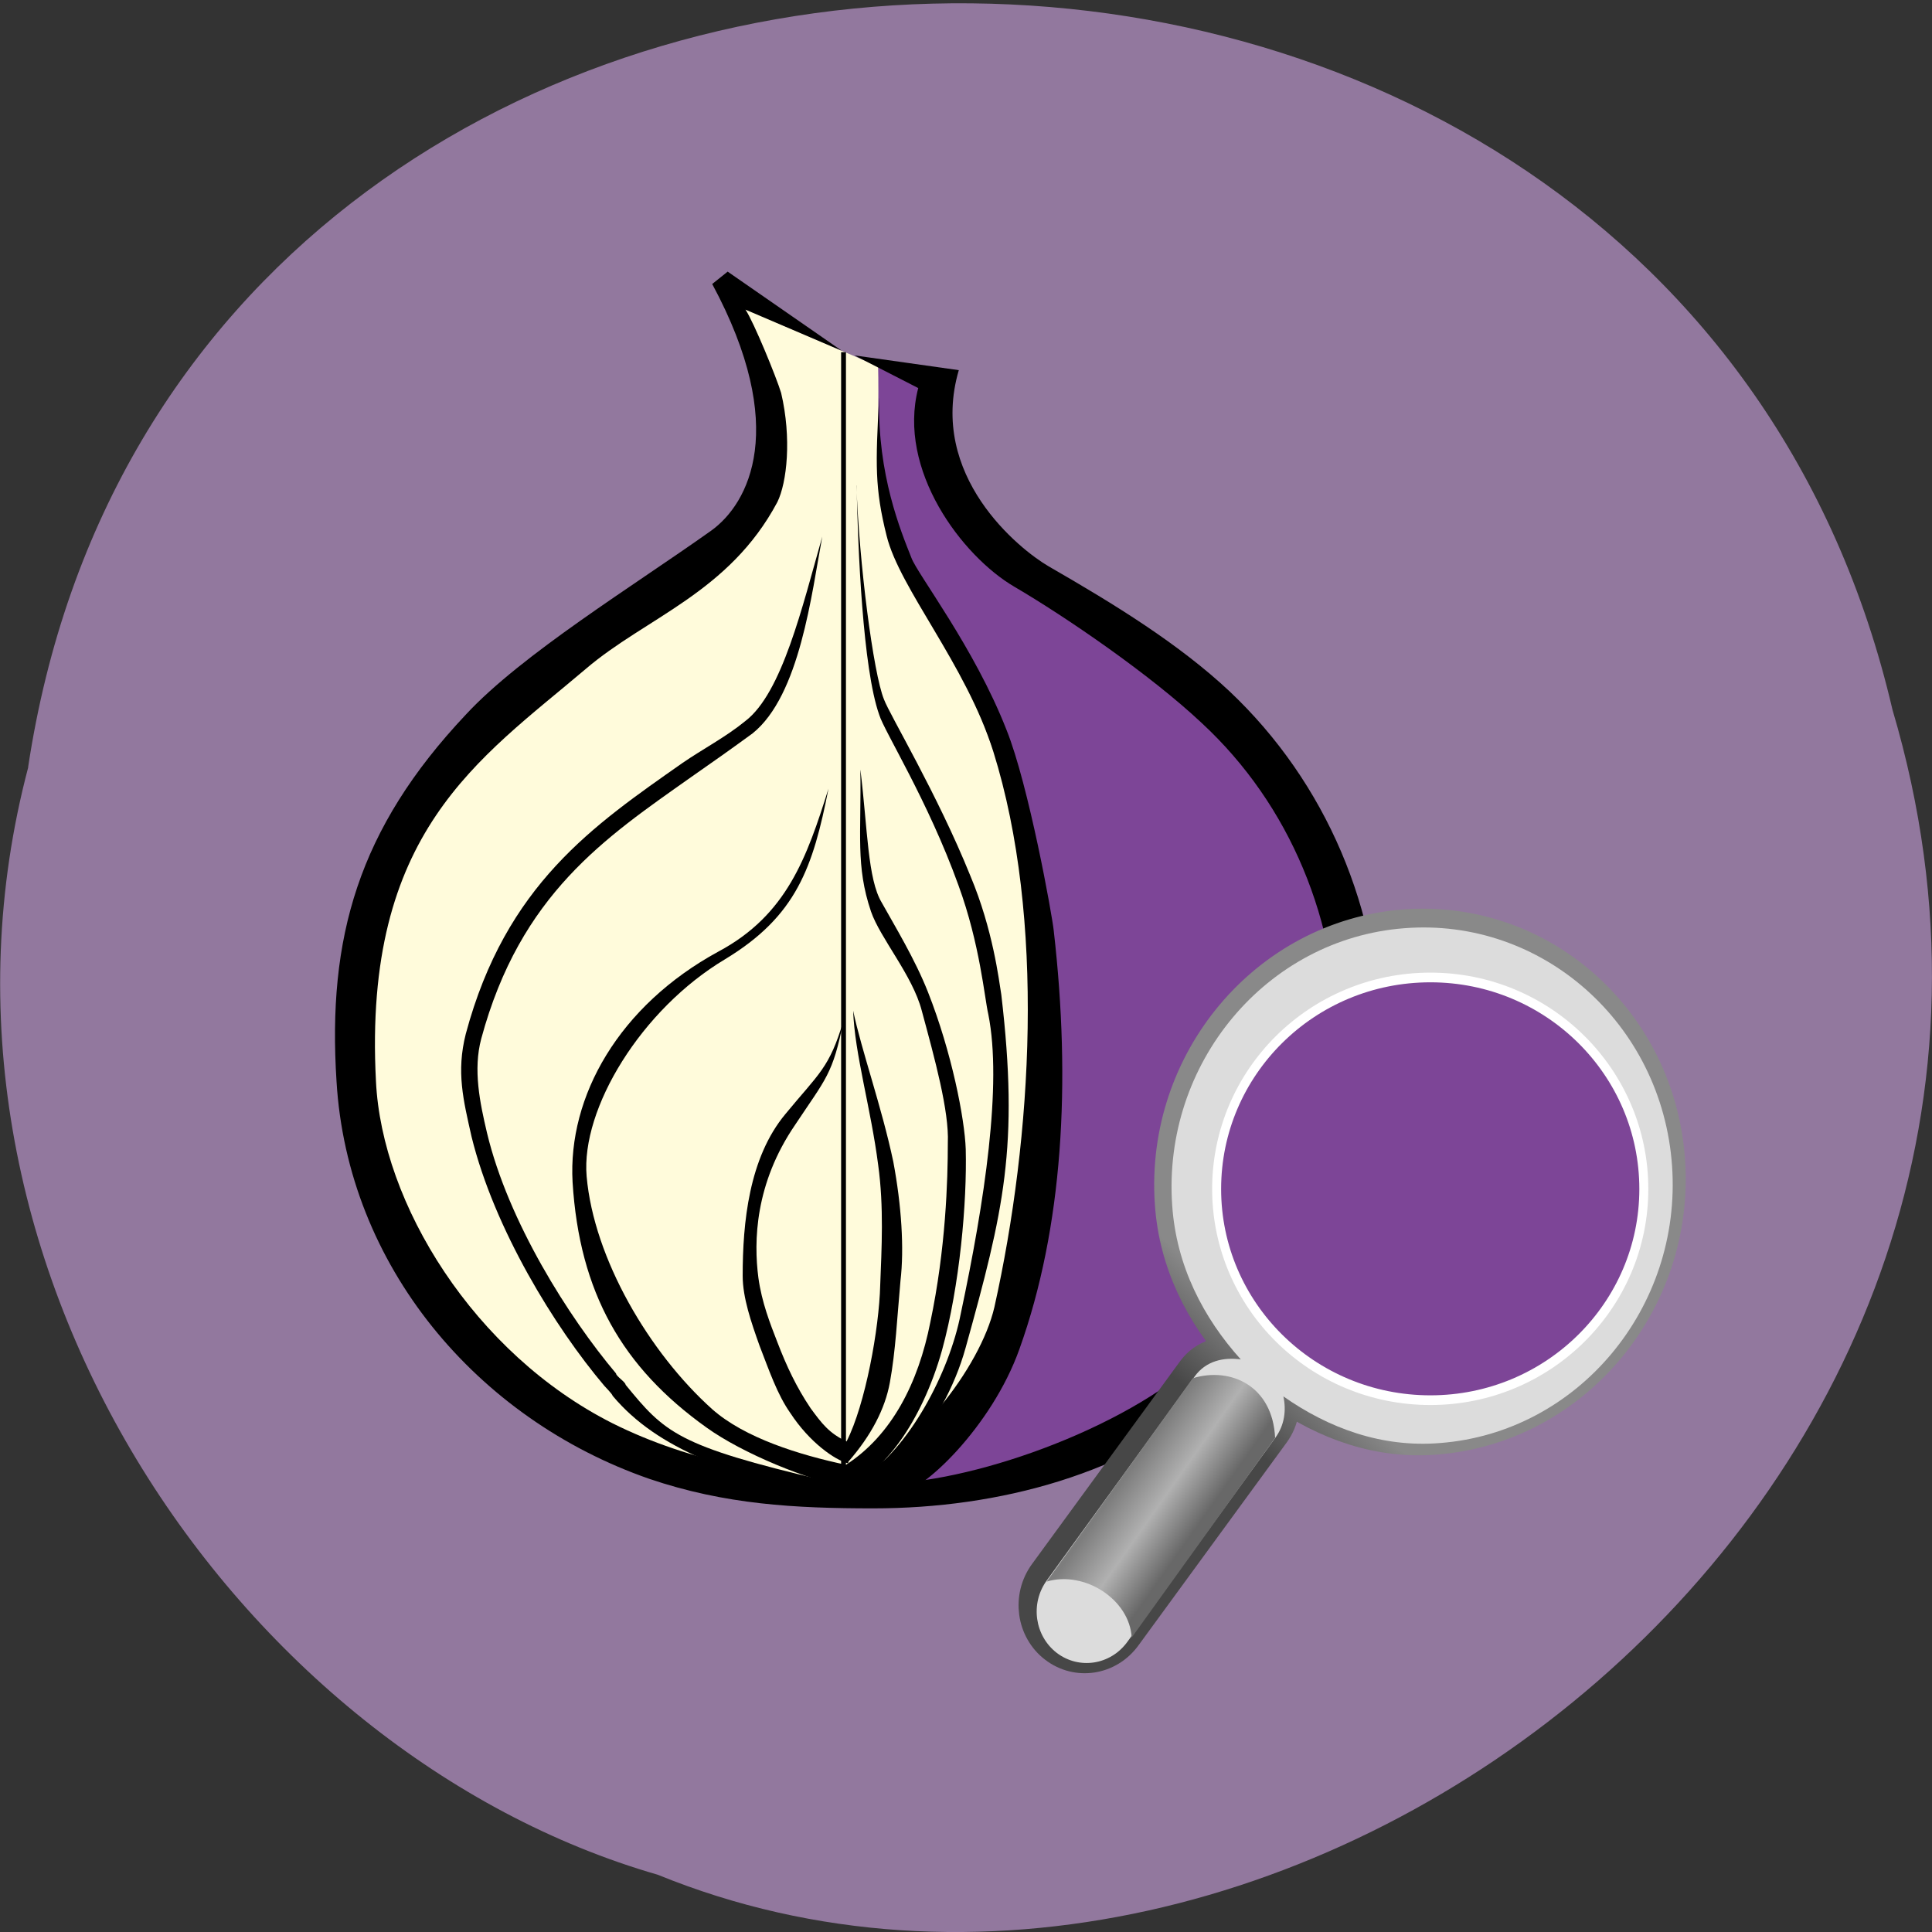 <svg xmlns="http://www.w3.org/2000/svg" viewBox="0 0 22 22"><rect x="0" y="0" width="22" height="22" fill="#333333" stroke="none"/><defs><linearGradient id="0" gradientUnits="userSpaceOnUse" x1="152.83" y1="143.37" x2="163.12" y2="153.69"><stop stop-color="#898989"/><stop offset="1" stop-color="#474747"/></linearGradient><linearGradient id="1" gradientUnits="userSpaceOnUse" x1="30.656" y1="34" x2="33.22" y2="31.06" gradientTransform="matrix(0.018 0.265 -0.249 0.02 20.711 8.04)"><stop stop-color="#7d7d7d"/><stop offset="0.5" stop-color="#b1b1b1"/><stop offset="1" stop-color="#686868"/></linearGradient></defs><path d="m 0.32 8.738 c 1.707 -11.316 18.668 -11.656 21.23 -0.656 c 2.641 8.902 -6.914 16.18 -14.06 13.266 c -4.785 -1.379 -8.648 -7.02 -7.168 -12.613" fill="#92789e"/><path d="m 8.414 3.488 l 1.59 0.687 c 0 0.418 -0.031 1.695 0.223 2.074 c 2.645 3.531 2.199 10.605 -0.539 10.789 c -4.168 0 -5.758 -2.934 -5.758 -5.629 c 0 -2.461 2.844 -4.094 4.543 -5.547 c 0.434 -0.391 0.359 -1.254 -0.059 -2.371" fill="#fffbdb"/><path d="m 10 4.148 l 0.574 0.305 c -0.055 0.391 0.027 1.258 0.406 1.48 c 1.672 1.074 3.25 2.25 3.871 3.422 c 2.211 4.137 -1.551 7.961 -4.805 7.598 c 1.77 -1.352 2.281 -4.133 1.621 -7.164 c -0.27 -1.188 -0.688 -2.262 -1.43 -3.48 c -0.324 -0.594 -0.211 -1.336 -0.238 -2.16" fill="#7d4597"/><path d="m 9.73 4.047 l 1.188 0.168 c -0.352 1.203 0.688 2.039 1.023 2.234 c 0.754 0.434 1.484 0.883 2.063 1.426 c 1.094 1.035 1.715 2.488 1.715 4.02 c 0 1.523 -0.676 2.988 -1.809 3.969 c -1.066 0.922 -2.535 1.312 -3.965 1.312 c -0.891 0 -1.688 -0.043 -2.551 -0.336 c -1.969 -0.684 -3.437 -2.43 -3.562 -4.527 c -0.105 -1.633 0.246 -2.875 1.473 -4.176 c 0.633 -0.684 1.914 -1.469 2.793 -2.094 c 0.43 -0.309 0.891 -1.176 0.012 -2.809 l 0.176 -0.141 l 1.301 0.902 l -1.098 -0.469 c 0.094 0.141 0.352 0.77 0.406 0.949 c 0.121 0.516 0.066 1.02 -0.043 1.242 c -0.551 1.035 -1.496 1.313 -2.184 1.902 c -1.215 1.031 -2.535 1.855 -2.387 4.691 c 0.066 1.398 1.117 3.102 2.695 3.898 c 0.891 0.445 1.918 0.629 2.957 0.684 c 0.93 0.043 2.711 -0.531 3.68 -1.367 c 1.039 -0.895 1.621 -2.25 1.621 -3.633 c 0 -1.398 -0.539 -2.723 -1.551 -3.66 c -0.582 -0.547 -1.539 -1.203 -2.133 -1.551 c -0.594 -0.348 -1.336 -1.328 -1.094 -2.262"/><path d="m 9.363 6.113 c -0.121 0.645 -0.254 1.805 -0.793 2.238 c -0.23 0.168 -0.461 0.332 -0.703 0.5 c -0.973 0.688 -1.941 1.328 -2.387 2.977 c -0.094 0.352 -0.016 0.727 0.066 1.074 c 0.242 1.01 0.93 2.098 1.469 2.738 c 0 0.031 0.109 0.098 0.109 0.129 c 0.445 0.543 0.582 0.695 2.266 1.09 l -0.039 0.195 c -1.012 -0.281 -1.848 -0.531 -2.375 -1.16 c 0 -0.016 -0.094 -0.113 -0.094 -0.113 c -0.566 -0.668 -1.254 -1.789 -1.512 -2.836 c -0.094 -0.418 -0.176 -0.738 -0.066 -1.172 c 0.457 -1.703 1.457 -2.375 2.469 -3.086 c 0.227 -0.156 0.496 -0.297 0.715 -0.477 c 0.418 -0.32 0.648 -1.301 0.875 -2.098"/><path d="m 9.797 8.77 c 0.012 0.727 -0.055 1.09 0.121 1.609 c 0.105 0.305 0.473 0.727 0.578 1.129 c 0.148 0.547 0.313 1.145 0.297 1.508 c 0 0.422 -0.023 1.203 -0.199 2.039 c -0.137 0.695 -0.441 1.289 -0.961 1.625 c -0.531 -0.113 -1.152 -0.305 -1.523 -0.633 c -0.715 -0.641 -1.348 -1.715 -1.43 -2.652 c -0.066 -0.77 0.621 -1.902 1.578 -2.473 c 0.813 -0.492 1 -1.047 1.176 -1.941 c -0.246 0.781 -0.473 1.438 -1.254 1.855 c -1.133 0.617 -1.715 1.648 -1.66 2.625 c 0.078 1.258 0.566 2.109 1.523 2.793 c 0.406 0.293 1.16 0.605 1.633 0.688 v -0.063 c 0.359 -0.07 0.82 -0.68 1.051 -1.504 c 0.203 -0.738 0.285 -1.688 0.27 -2.289 c -0.012 -0.348 -0.16 -1.105 -0.43 -1.789 c -0.148 -0.375 -0.379 -0.754 -0.527 -1.02 c -0.16 -0.266 -0.16 -0.836 -0.242 -1.508"/><path d="m 9.715 11.508 c 0.016 0.488 0.203 1.117 0.285 1.758 c 0.066 0.477 0.039 0.953 0.023 1.371 c -0.012 0.488 -0.168 1.355 -0.383 1.777 c -0.199 -0.094 -0.281 -0.203 -0.41 -0.379 c -0.16 -0.238 -0.273 -0.477 -0.379 -0.754 c -0.082 -0.211 -0.176 -0.449 -0.215 -0.73 c -0.055 -0.418 -0.039 -1.074 0.418 -1.742 c 0.352 -0.531 0.43 -0.574 0.551 -1.188 c -0.16 0.543 -0.281 0.602 -0.66 1.063 c -0.418 0.5 -0.488 1.242 -0.488 1.844 c 0 0.25 0.098 0.531 0.191 0.793 c 0.109 0.281 0.203 0.559 0.352 0.77 c 0.223 0.34 0.508 0.531 0.648 0.57 c 0.004 0 0.008 0 0.012 0 v -0.016 c 0.262 -0.301 0.418 -0.602 0.473 -0.902 c 0.066 -0.363 0.082 -0.73 0.121 -1.16 c 0.043 -0.363 0.012 -0.855 -0.082 -1.355 c -0.133 -0.629 -0.363 -1.27 -0.457 -1.719"/><path d="m 9.754 5.527 c 0.016 0.727 0.07 2.082 0.258 2.613 c 0.055 0.184 0.555 0.977 0.902 1.941 c 0.246 0.672 0.297 1.285 0.34 1.469 c 0.16 0.797 -0.043 2.137 -0.313 3.406 c -0.133 0.684 -0.594 1.539 -1.117 1.871 l -0.109 0.199 c 0.297 -0.016 1.027 -0.758 1.281 -1.68 c 0.434 -1.563 0.609 -2.289 0.406 -4.02 c -0.027 -0.164 -0.094 -0.738 -0.352 -1.352 c -0.379 -0.938 -0.918 -1.832 -0.984 -2.01 c -0.121 -0.293 -0.285 -1.566 -0.313 -2.434"/><path d="m 10.01 4.535 c -0.039 0.746 -0.051 1.02 0.086 1.566 c 0.148 0.602 0.902 1.465 1.215 2.457 c 0.594 1.902 0.445 4.387 0.012 6.328 c -0.16 0.688 -0.93 1.68 -1.699 2 l 0.566 0.141 c 0.309 -0.016 1.105 -0.785 1.418 -1.664 c 0.496 -1.383 0.59 -3.03 0.391 -4.766 c -0.016 -0.164 -0.285 -1.66 -0.539 -2.289 c -0.367 -0.937 -1.016 -1.773 -1.082 -1.957 c -0.121 -0.305 -0.387 -0.945 -0.367 -1.816"/><path d="m 9.578 4.01 h 0.055 v 12.887 h -0.055"/><g fill-rule="evenodd"><g fill="#dcdcdc"><path d="m 130.15 82.62 c -21.1 0.008 -38.19 17.09 -38.23 38.2 c 0.014 21.11 17.14 38.23 38.24 38.22 c 9.04 0.019 16.978 -3.568 23.559 -8.779 c -0.557 2.591 -0.199 5.249 1.955 7.14 l 28.397 24.674 c 3.207 2.81 8.04 2.42 10.785 -0.75 c 2.801 -3.219 2.456 -8.03 -0.755 -10.791 l -28.443 -24.73 c -1.724 -1.492 -3.885 -1.964 -5.953 -1.639 c 5.149 -6.524 8.715 -14.373 8.687 -23.322 c -0.014 -21.11 -17.14 -38.23 -38.24 -38.22 m -0.19 3.144 c 19.819 0.005 34.496 12.429 34.489 34.481 c 0.007 22.526 -15.11 34.491 -34.471 34.467 c -18.952 0.005 -34.461 -14.216 -34.489 -34.481 c 0.005 -20.683 15.11 -34.439 34.471 -34.467" transform="matrix(0.005 0.076 -0.074 0.006 24.46 2.843)" stroke="url(#0)" stroke-linecap="round" stroke-width="5.186" stroke-miterlimit="10"/><path d="m 19.04 13.277 c -0.113 -1.621 -1.48 -2.832 -3.051 -2.707 c -1.57 0.121 -2.754 1.539 -2.641 3.156 c 0.047 0.691 0.355 1.281 0.781 1.754 c -0.195 -0.027 -0.395 0.016 -0.523 0.191 l -1.688 2.328 c -0.188 0.262 -0.137 0.629 0.117 0.824 c 0.254 0.191 0.609 0.137 0.801 -0.125 l 1.688 -2.328 c 0.102 -0.141 0.125 -0.309 0.09 -0.469 c 0.512 0.359 1.117 0.586 1.785 0.531 c 1.57 -0.121 2.754 -1.539 2.641 -3.156 m -0.613 0.031 c 0.086 1.246 -0.824 2.336 -2.031 2.43 c -1.211 0.098 -2.262 -0.836 -2.348 -2.082 c -0.086 -1.246 0.824 -2.332 2.031 -2.43 c 1.211 -0.094 2.262 0.84 2.348 2.082"/></g><path d="m 11.918 18.01 c 0.43 -0.129 0.945 0.203 0.969 0.637 l 1.633 -2.273 c -0.027 -0.586 -0.496 -0.813 -0.938 -0.68" fill="url(#1)"/></g><path d="m 221.98 155.75 c 0 15.975 -14.12 28.973 -31.562 28.973 c -17.489 0 -31.613 -12.998 -31.613 -28.973 c 0 -16.02 14.12 -29.02 31.613 -29.02 c 17.438 0 31.562 12.998 31.562 29.02" transform="matrix(0.077 0 0 0.083 1.626 0.612)" fill="#7d4597" stroke="#fff" stroke-width="1.329"/></svg>
